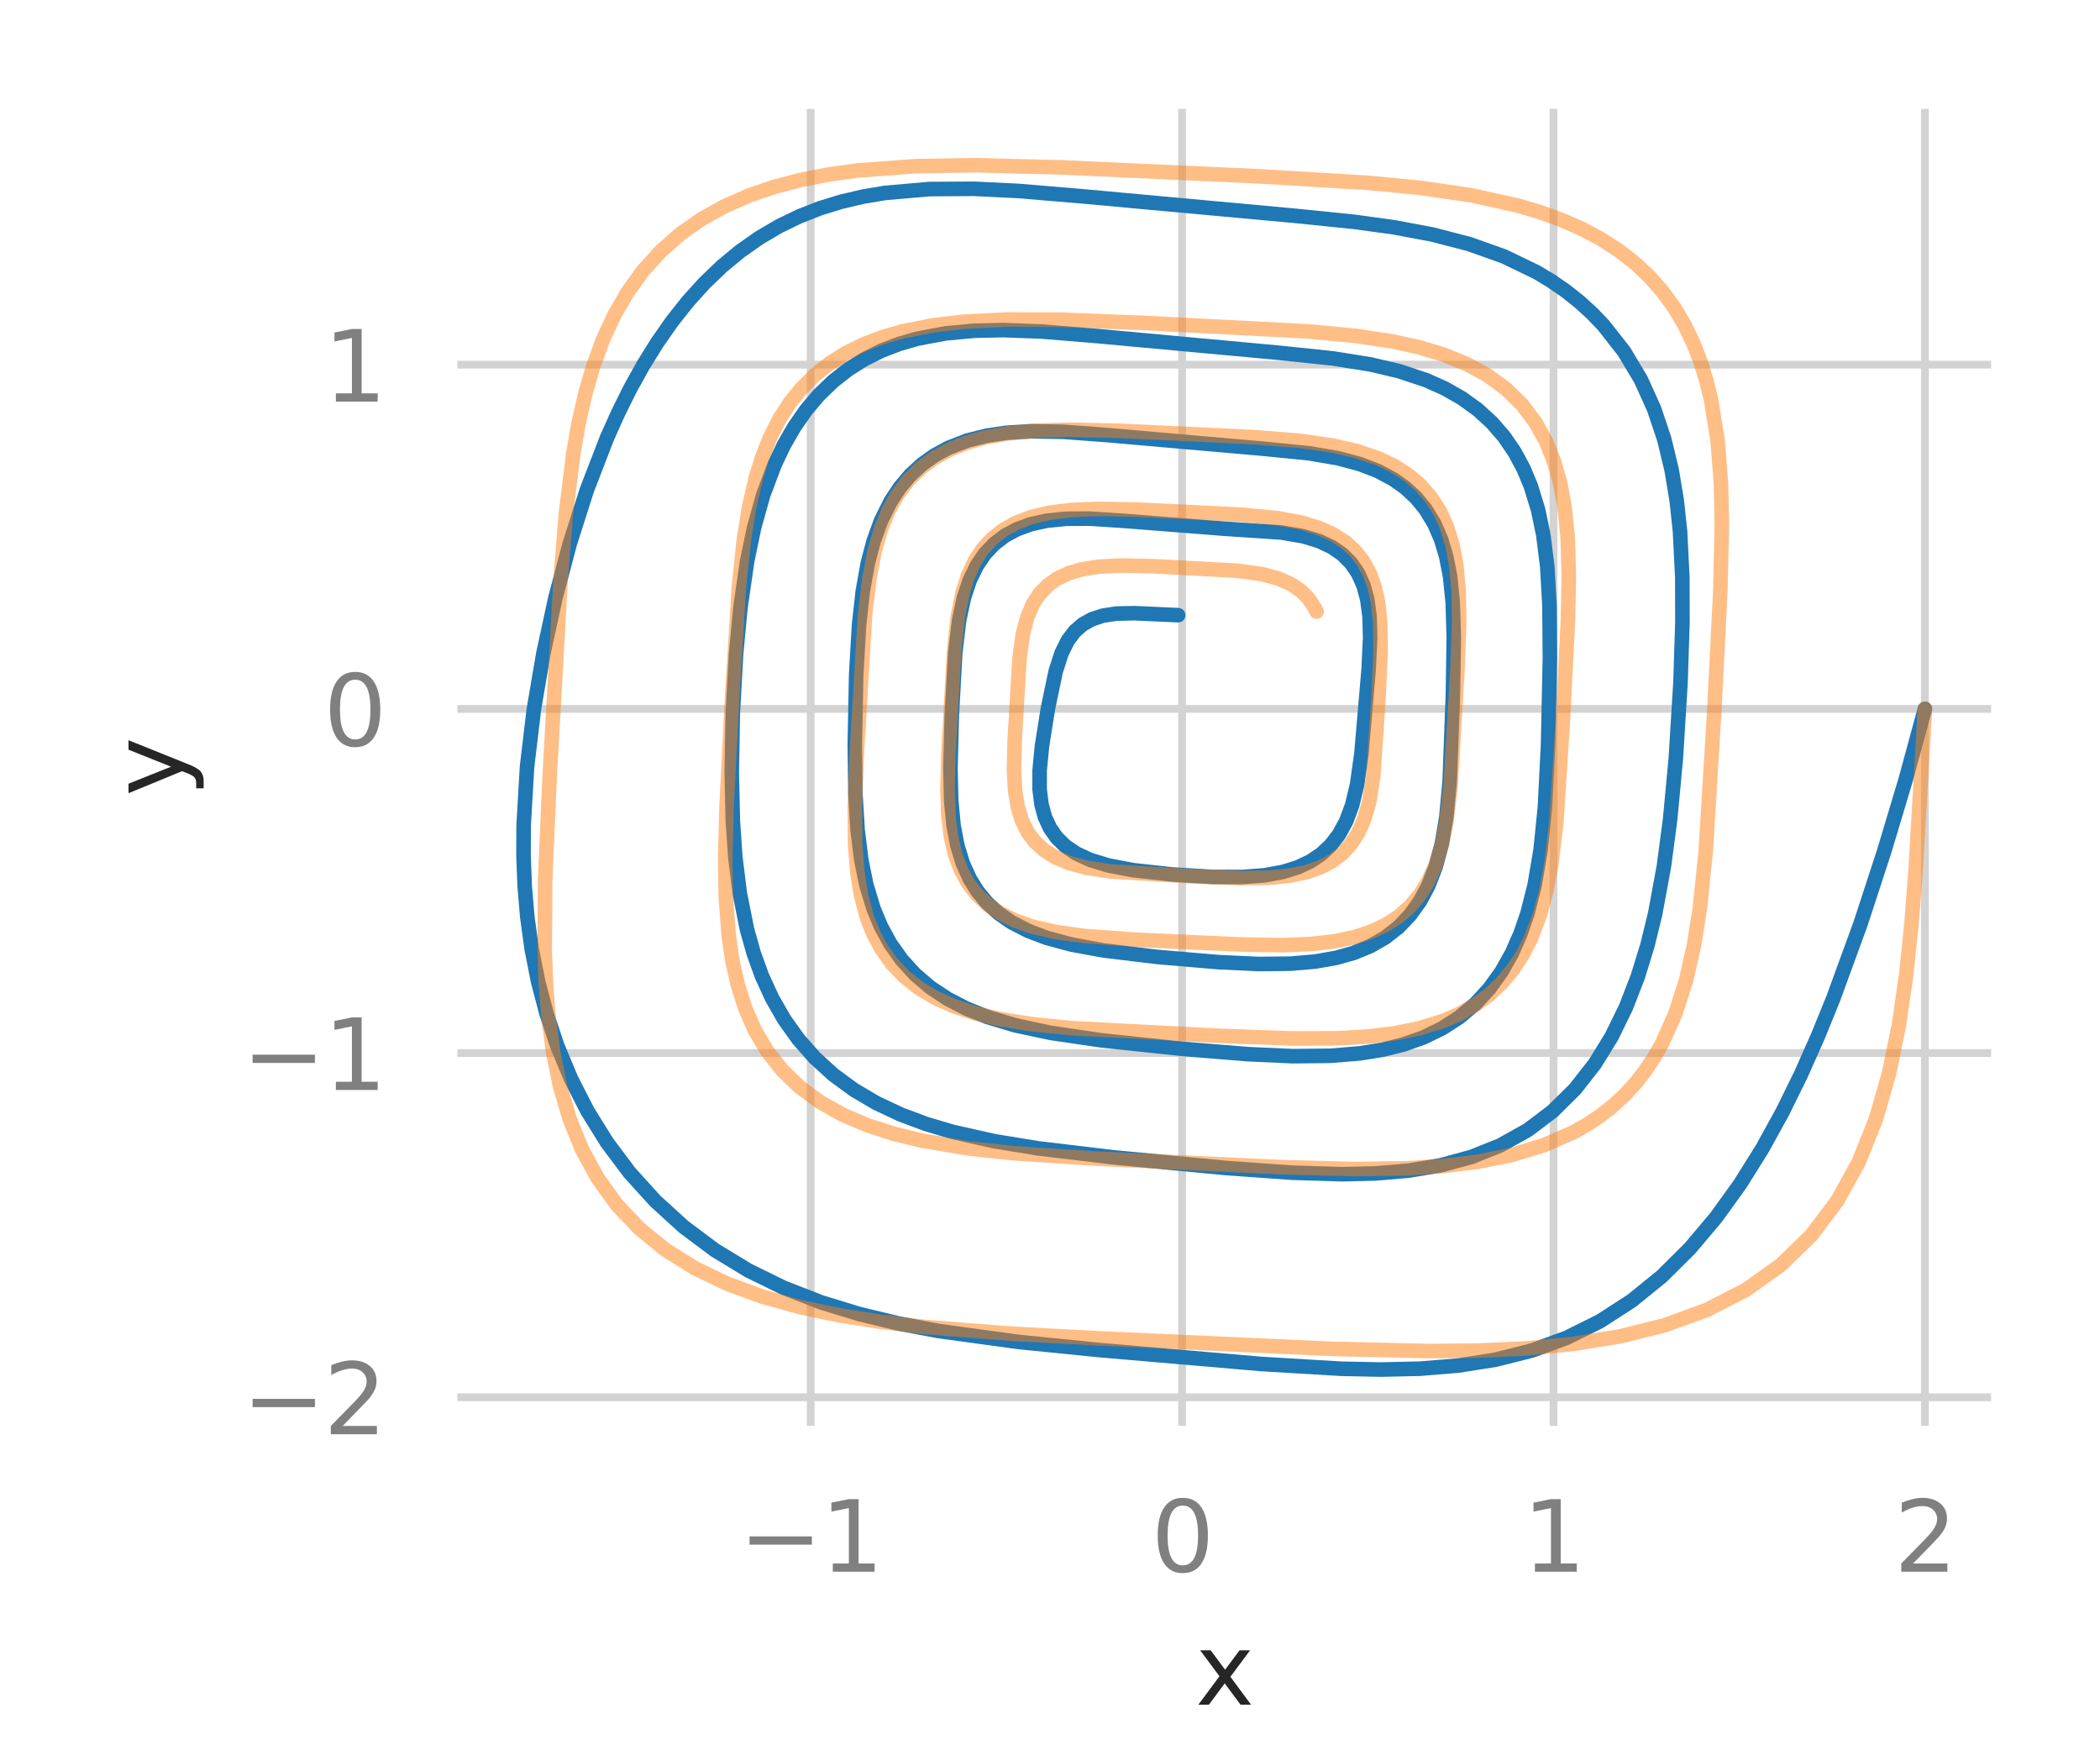 <?xml version="1.0" encoding="utf-8" standalone="no"?>
<!DOCTYPE svg PUBLIC "-//W3C//DTD SVG 1.1//EN"
  "http://www.w3.org/Graphics/SVG/1.1/DTD/svg11.dtd">
<svg xmlns:xlink="http://www.w3.org/1999/xlink" width="216pt" height="180pt" viewBox="0 0 216 180" xmlns="http://www.w3.org/2000/svg" version="1.1">
 <defs>
  <style type="text/css">*{stroke-linejoin: round; stroke-linecap: butt}</style>
 </defs>
 <g id="figure_1">
  <g id="patch_1">
   <path d="M 0 180 
L 216 180 
L 216 0 
L 0 0 
z
" style="fill: #ffffff"/>
  </g>
  <g id="axes_1">
   <g id="patch_2">
    <path d="M 46.64 147.04 
L 205.2 147.04 
L 205.2 10.8 
L 46.64 10.8 
L 46.64 147.04 
z
" style="fill: none"/>
   </g>
   <g id="matplotlib.axis_1">
    <g id="xtick_1">
     <g id="line2d_1">
      <path d="M 83.383 147.04 
L 83.383 10.8 
" clip-path="url(#p1ce5318d92)" style="fill: none; stroke: #d3d3d3; stroke-width: 0.8; stroke-linecap: round"/>
     </g>
     <g id="text_1">
      <!-- −1 -->
      <g style="fill: #808080" transform="translate(76.012 161.638) scale(0.1 -0.1)">
       <defs>
        <path id="DejaVuSans-2212" d="M 678 2272 
L 4684 2272 
L 4684 1741 
L 678 1741 
L 678 2272 
z
" transform="scale(0.016)"/>
        <path id="DejaVuSans-31" d="M 794 531 
L 1825 531 
L 1825 4091 
L 703 3866 
L 703 4441 
L 1819 4666 
L 2450 4666 
L 2450 531 
L 3481 531 
L 3481 0 
L 794 0 
L 794 531 
z
" transform="scale(0.016)"/>
       </defs>
       <use xlink:href="#DejaVuSans-2212"/>
       <use xlink:href="#DejaVuSans-31" x="83.789"/>
      </g>
     </g>
    </g>
    <g id="xtick_2">
     <g id="line2d_2">
      <path d="M 121.586 147.04 
L 121.586 10.8 
" clip-path="url(#p1ce5318d92)" style="fill: none; stroke: #d3d3d3; stroke-width: 0.8; stroke-linecap: round"/>
     </g>
     <g id="text_2">
      <!-- 0 -->
      <g style="fill: #808080" transform="translate(118.405 161.638) scale(0.1 -0.1)">
       <defs>
        <path id="DejaVuSans-30" d="M 2034 4250 
Q 1547 4250 1301 3770 
Q 1056 3291 1056 2328 
Q 1056 1369 1301 889 
Q 1547 409 2034 409 
Q 2525 409 2770 889 
Q 3016 1369 3016 2328 
Q 3016 3291 2770 3770 
Q 2525 4250 2034 4250 
z
M 2034 4750 
Q 2819 4750 3233 4129 
Q 3647 3509 3647 2328 
Q 3647 1150 3233 529 
Q 2819 -91 2034 -91 
Q 1250 -91 836 529 
Q 422 1150 422 2328 
Q 422 3509 836 4129 
Q 1250 4750 2034 4750 
z
" transform="scale(0.016)"/>
       </defs>
       <use xlink:href="#DejaVuSans-30"/>
      </g>
     </g>
    </g>
    <g id="xtick_3">
     <g id="line2d_3">
      <path d="M 159.789 147.04 
L 159.789 10.8 
" clip-path="url(#p1ce5318d92)" style="fill: none; stroke: #d3d3d3; stroke-width: 0.8; stroke-linecap: round"/>
     </g>
     <g id="text_3">
      <!-- 1 -->
      <g style="fill: #808080" transform="translate(156.608 161.638) scale(0.1 -0.1)">
       <use xlink:href="#DejaVuSans-31"/>
      </g>
     </g>
    </g>
    <g id="xtick_4">
     <g id="line2d_4">
      <path d="M 197.993 147.04 
L 197.993 10.8 
" clip-path="url(#p1ce5318d92)" style="fill: none; stroke: #d3d3d3; stroke-width: 0.8; stroke-linecap: round"/>
     </g>
     <g id="text_4">
      <!-- 2 -->
      <g style="fill: #808080" transform="translate(194.811 161.638) scale(0.1 -0.1)">
       <defs>
        <path id="DejaVuSans-32" d="M 1228 531 
L 3431 531 
L 3431 0 
L 469 0 
L 469 531 
Q 828 903 1448 1529 
Q 2069 2156 2228 2338 
Q 2531 2678 2651 2914 
Q 2772 3150 2772 3378 
Q 2772 3750 2511 3984 
Q 2250 4219 1831 4219 
Q 1534 4219 1204 4116 
Q 875 4013 500 3803 
L 500 4441 
Q 881 4594 1212 4672 
Q 1544 4750 1819 4750 
Q 2544 4750 2975 4387 
Q 3406 4025 3406 3419 
Q 3406 3131 3298 2873 
Q 3191 2616 2906 2266 
Q 2828 2175 2409 1742 
Q 1991 1309 1228 531 
z
" transform="scale(0.016)"/>
       </defs>
       <use xlink:href="#DejaVuSans-32"/>
      </g>
     </g>
    </g>
    <g id="text_5">
     <!-- x -->
     <g style="fill: #262626" transform="translate(122.961 175.317) scale(0.1 -0.1)">
      <defs>
       <path id="DejaVuSans-78" d="M 3513 3500 
L 2247 1797 
L 3578 0 
L 2900 0 
L 1881 1375 
L 863 0 
L 184 0 
L 1544 1831 
L 300 3500 
L 978 3500 
L 1906 2253 
L 2834 3500 
L 3513 3500 
z
" transform="scale(0.016)"/>
      </defs>
      <use xlink:href="#DejaVuSans-78"/>
     </g>
    </g>
   </g>
   <g id="matplotlib.axis_2">
    <g id="ytick_1">
     <g id="line2d_5">
      <path d="M 46.64 143.697 
L 205.2 143.697 
" clip-path="url(#p1ce5318d92)" style="fill: none; stroke: #d3d3d3; stroke-width: 0.8; stroke-linecap: round"/>
     </g>
     <g id="text_6">
      <!-- −2 -->
      <g style="fill: #808080" transform="translate(24.898 147.496) scale(0.1 -0.1)">
       <use xlink:href="#DejaVuSans-2212"/>
       <use xlink:href="#DejaVuSans-32" x="83.789"/>
      </g>
     </g>
    </g>
    <g id="ytick_2">
     <g id="line2d_6">
      <path d="M 46.64 108.299 
L 205.2 108.299 
" clip-path="url(#p1ce5318d92)" style="fill: none; stroke: #d3d3d3; stroke-width: 0.8; stroke-linecap: round"/>
     </g>
     <g id="text_7">
      <!-- −1 -->
      <g style="fill: #808080" transform="translate(24.898 112.098) scale(0.1 -0.1)">
       <use xlink:href="#DejaVuSans-2212"/>
       <use xlink:href="#DejaVuSans-31" x="83.789"/>
      </g>
     </g>
    </g>
    <g id="ytick_3">
     <g id="line2d_7">
      <path d="M 46.64 72.9 
L 205.2 72.9 
" clip-path="url(#p1ce5318d92)" style="fill: none; stroke: #d3d3d3; stroke-width: 0.8; stroke-linecap: round"/>
     </g>
     <g id="text_8">
      <!-- 0 -->
      <g style="fill: #808080" transform="translate(33.278 76.7) scale(0.1 -0.1)">
       <use xlink:href="#DejaVuSans-30"/>
      </g>
     </g>
    </g>
    <g id="ytick_4">
     <g id="line2d_8">
      <path d="M 46.64 37.502 
L 205.2 37.502 
" clip-path="url(#p1ce5318d92)" style="fill: none; stroke: #d3d3d3; stroke-width: 0.8; stroke-linecap: round"/>
     </g>
     <g id="text_9">
      <!-- 1 -->
      <g style="fill: #808080" transform="translate(33.278 41.301) scale(0.1 -0.1)">
       <use xlink:href="#DejaVuSans-31"/>
      </g>
     </g>
    </g>
    <g id="text_10">
     <!-- y -->
     <g style="fill: #262626" transform="translate(18.818 81.879) rotate(-90) scale(0.1 -0.1)">
      <defs>
       <path id="DejaVuSans-79" d="M 2059 -325 
Q 1816 -950 1584 -1140 
Q 1353 -1331 966 -1331 
L 506 -1331 
L 506 -850 
L 844 -850 
Q 1081 -850 1212 -737 
Q 1344 -625 1503 -206 
L 1606 56 
L 191 3500 
L 800 3500 
L 1894 763 
L 2988 3500 
L 3597 3500 
L 2059 -325 
z
" transform="scale(0.016)"/>
      </defs>
      <use xlink:href="#DejaVuSans-79"/>
     </g>
    </g>
   </g>
   <g id="line2d_9">
    <path d="M 197.993 72.9 
L 196.02 80.153 
L 193.824 87.485 
L 191.372 94.991 
L 188.563 102.688 
L 186.979 106.583 
L 185.248 110.478 
L 183.351 114.338 
L 181.271 118.116 
L 178.994 121.757 
L 176.513 125.2 
L 173.824 128.385 
L 170.932 131.255 
L 167.844 133.762 
L 164.573 135.876 
L 161.134 137.586 
L 157.542 138.896 
L 153.817 139.834 
L 149.976 140.437 
L 146.041 140.757 
L 142.03 140.847 
L 137.962 140.764 
L 129.715 140.271 
L 113.067 138.839 
L 104.748 138.003 
L 96.486 136.874 
L 92.406 136.105 
L 88.385 135.139 
L 84.451 133.933 
L 80.64 132.45 
L 76.989 130.666 
L 73.539 128.571 
L 70.329 126.173 
L 67.393 123.498 
L 64.757 120.587 
L 62.434 117.49 
L 60.428 114.259 
L 58.733 110.943 
L 57.333 107.588 
L 56.209 104.227 
L 55.336 100.887 
L 54.688 97.585 
L 54.24 94.333 
L 53.968 91.135 
L 53.847 87.991 
L 53.859 84.899 
L 54.21 78.856 
L 54.911 72.966 
L 55.893 67.19 
L 57.126 61.502 
L 58.608 55.897 
L 60.362 50.397 
L 62.422 45.057 
L 63.579 42.473 
L 64.826 39.964 
L 66.166 37.546 
L 67.601 35.235 
L 69.131 33.047 
L 70.754 30.999 
L 72.469 29.104 
L 74.272 27.374 
L 76.156 25.82 
L 78.117 24.446 
L 80.145 23.254 
L 82.234 22.243 
L 84.376 21.406 
L 86.562 20.735 
L 88.783 20.218 
L 91.033 19.841 
L 95.585 19.444 
L 100.167 19.416 
L 104.737 19.636 
L 111.512 20.205 
L 133.132 22.188 
L 139.339 22.82 
L 143.383 23.377 
L 147.32 24.115 
L 151.109 25.096 
L 154.699 26.374 
L 158.036 27.984 
L 159.592 28.918 
L 161.065 29.937 
L 162.45 31.037 
L 163.743 32.214 
L 164.941 33.464 
L 167.047 36.149 
L 168.773 39.034 
L 170.138 42.059 
L 171.18 45.169 
L 171.94 48.323 
L 172.466 51.488 
L 172.802 54.646 
L 173.038 59.349 
L 173.05 64.009 
L 172.851 70.187 
L 172.374 77.951 
L 171.784 84.274 
L 171.144 89.099 
L 170.245 93.972 
L 169.451 97.22 
L 168.462 100.432 
L 167.248 103.568 
L 165.781 106.577 
L 164.042 109.402 
L 162.021 111.983 
L 159.72 114.264 
L 157.153 116.205 
L 154.347 117.779 
L 151.337 118.985 
L 148.162 119.844 
L 144.865 120.391 
L 141.488 120.677 
L 138.065 120.756 
L 132.912 120.603 
L 126.112 120.118 
L 114.624 119.031 
L 106.808 118.102 
L 102.306 117.369 
L 97.989 116.404 
L 95.24 115.587 
L 92.617 114.604 
L 90.143 113.44 
L 87.839 112.083 
L 85.726 110.532 
L 83.819 108.796 
L 82.13 106.887 
L 80.66 104.828 
L 79.408 102.642 
L 78.363 100.355 
L 77.511 97.991 
L 76.833 95.572 
L 76.096 91.882 
L 75.633 88.158 
L 75.377 84.431 
L 75.265 79.483 
L 75.376 73.35 
L 75.71 67.273 
L 76.162 62.463 
L 76.846 57.73 
L 77.562 54.269 
L 78.495 50.929 
L 79.682 47.763 
L 80.626 45.777 
L 81.699 43.913 
L 82.901 42.189 
L 84.23 40.62 
L 85.681 39.217 
L 87.245 37.99 
L 88.91 36.942 
L 90.663 36.07 
L 92.49 35.369 
L 94.376 34.827 
L 97.284 34.283 
L 100.246 34.01 
L 103.223 33.947 
L 107.167 34.091 
L 112.94 34.567 
L 131.459 36.271 
L 137.126 36.863 
L 140.988 37.482 
L 143.925 38.175 
L 146.682 39.093 
L 148.605 39.951 
L 150.383 40.965 
L 152.001 42.135 
L 153.446 43.456 
L 154.711 44.916 
L 155.796 46.502 
L 156.705 48.193 
L 157.449 49.972 
L 158.208 52.447 
L 158.739 55.006 
L 159.148 58.279 
L 159.375 62.266 
L 159.419 67.648 
L 159.23 76.599 
L 158.906 83.025 
L 158.463 87.403 
L 157.842 91.056 
L 157.111 93.928 
L 156.394 96.018 
L 155.512 98.023 
L 154.45 99.911 
L 153.2 101.653 
L 151.76 103.221 
L 150.136 104.591 
L 148.342 105.751 
L 146.396 106.695 
L 144.324 107.428 
L 142.151 107.965 
L 139.906 108.326 
L 136.841 108.579 
L 132.968 108.619 
L 128.355 108.411 
L 121.656 107.867 
L 113.266 106.984 
L 108.059 106.22 
L 104.401 105.438 
L 101.554 104.584 
L 99.434 103.738 
L 97.477 102.731 
L 95.702 101.554 
L 94.123 100.208 
L 92.75 98.704 
L 91.583 97.057 
L 90.617 95.287 
L 89.84 93.417 
L 89.106 90.975 
L 88.595 88.455 
L 88.213 85.372 
L 87.992 81.743 
L 87.921 76.564 
L 88.066 69.372 
L 88.357 64.305 
L 88.739 60.837 
L 89.251 57.963 
L 89.849 55.678 
L 90.63 53.53 
L 91.614 51.559 
L 92.554 50.134 
L 93.63 48.862 
L 94.834 47.753 
L 96.156 46.814 
L 97.58 46.045 
L 99.477 45.311 
L 101.47 44.809 
L 103.524 44.505 
L 106.024 44.353 
L 109.346 44.405 
L 113.787 44.735 
L 129.884 46.142 
L 134.654 46.616 
L 137.641 47.129 
L 139.873 47.726 
L 141.679 48.42 
L 143.319 49.291 
L 144.573 50.186 
L 145.676 51.216 
L 146.622 52.372 
L 147.528 53.864 
L 148.231 55.485 
L 148.75 57.209 
L 149.15 59.273 
L 149.425 61.95 
L 149.532 65.527 
L 149.441 71.464 
L 149.11 80.344 
L 148.767 84.016 
L 148.306 86.754 
L 147.676 89.12 
L 146.911 91.086 
L 146.072 92.656 
L 145.05 94.086 
L 143.845 95.35 
L 142.461 96.429 
L 140.917 97.311 
L 139.237 97.999 
L 137.449 98.504 
L 135.267 98.888 
L 132.702 99.106 
L 129.471 99.139 
L 125.342 98.948 
L 119.029 98.412 
L 113.514 97.744 
L 110.23 97.144 
L 107.676 96.458 
L 105.769 95.738 
L 104.054 94.855 
L 102.707 93.924 
L 101.537 92.858 
L 100.549 91.666 
L 99.741 90.364 
L 99.032 88.791 
L 98.468 86.944 
L 98.073 84.835 
L 97.835 82.294 
L 97.761 78.965 
L 97.899 73.585 
L 98.258 67.116 
L 98.655 63.787 
L 99.144 61.486 
L 99.747 59.669 
L 100.476 58.168 
L 101.294 56.968 
L 102.259 55.941 
L 103.359 55.099 
L 104.575 54.44 
L 106.017 53.913 
L 107.675 53.549 
L 109.665 53.349 
L 112.084 53.335 
L 115.527 53.559 
L 125.974 54.376 
L 131.801 54.764 
L 134.066 55.156 
L 135.702 55.654 
L 137.008 56.272 
L 138.076 57.014 
L 138.969 57.912 
L 139.68 58.953 
L 140.24 60.193 
L 140.632 61.626 
L 140.872 63.405 
L 140.931 65.614 
L 140.772 68.873 
L 140.033 77.51 
L 139.581 80.715 
L 139.074 82.821 
L 138.463 84.46 
L 137.732 85.805 
L 136.869 86.928 
L 135.904 87.832 
L 134.796 88.578 
L 133.48 89.199 
L 131.963 89.671 
L 130.076 90.014 
L 127.75 90.192 
L 124.766 90.183 
L 120.572 89.932 
L 116.533 89.486 
L 113.975 88.998 
L 112.105 88.424 
L 110.709 87.776 
L 109.577 87.009 
L 108.695 86.146 
L 108.012 85.175 
L 107.479 84.024 
L 107.121 82.71 
L 106.932 81.161 
L 106.934 79.227 
L 107.173 76.722 
L 107.798 72.806 
L 108.588 69.038 
L 109.198 67.145 
L 109.84 65.858 
L 110.556 64.914 
L 111.378 64.202 
L 112.317 63.68 
L 113.454 63.311 
L 114.844 63.101 
L 116.696 63.061 
L 121.179 63.266 
L 121.179 63.266 
" clip-path="url(#p1ce5318d92)" style="fill: none; stroke: #1f77b4; stroke-width: 1.5; stroke-linecap: round"/>
   </g>
   <g id="line2d_10">
    <path d="M 197.993 72.9 
L 197.032 89.581 
L 196.612 94.984 
L 196.062 100.278 
L 195.316 105.427 
L 194.303 110.383 
L 192.952 115.086 
L 191.199 119.471 
L 188.997 123.47 
L 186.319 127.026 
L 183.167 130.094 
L 179.567 132.654 
L 175.569 134.709 
L 171.24 136.285 
L 166.653 137.429 
L 161.881 138.202 
L 156.99 138.669 
L 152.035 138.896 
L 147.06 138.946 
L 137.161 138.72 
L 113.182 137.644 
L 103.938 137.153 
L 94.952 136.448 
L 90.599 135.939 
L 86.373 135.28 
L 82.308 134.431 
L 78.443 133.358 
L 74.818 132.03 
L 71.474 130.424 
L 68.444 128.528 
L 65.756 126.34 
L 63.428 123.871 
L 61.463 121.142 
L 59.853 118.184 
L 58.578 115.032 
L 57.608 111.725 
L 56.908 108.301 
L 56.437 104.794 
L 56.156 101.236 
L 56.024 97.652 
L 56.075 90.479 
L 56.534 79.866 
L 57.677 59.431 
L 58.199 52.886 
L 58.98 46.548 
L 59.521 43.489 
L 60.192 40.524 
L 61.014 37.673 
L 62.008 34.957 
L 63.191 32.397 
L 64.574 30.013 
L 66.164 27.822 
L 67.962 25.84 
L 69.963 24.075 
L 72.156 22.533 
L 74.525 21.211 
L 77.05 20.103 
L 79.709 19.198 
L 82.478 18.48 
L 85.336 17.93 
L 88.259 17.528 
L 94.229 17.086 
L 100.262 16.993 
L 109.261 17.215 
L 129.58 18.136 
L 140.701 18.801 
L 146.068 19.317 
L 151.238 20.067 
L 156.128 21.143 
L 158.44 21.83 
L 160.645 22.629 
L 162.731 23.548 
L 164.687 24.591 
L 166.502 25.762 
L 168.169 27.059 
L 169.681 28.481 
L 171.035 30.022 
L 172.232 31.675 
L 173.273 33.429 
L 174.163 35.275 
L 174.911 37.201 
L 175.526 39.195 
L 176.019 41.244 
L 176.688 45.465 
L 177.017 49.783 
L 177.103 54.137 
L 176.953 60.645 
L 176.312 73.363 
L 175.443 87.603 
L 174.836 93.448 
L 174.24 97.204 
L 173.428 100.801 
L 172.345 104.194 
L 170.944 107.328 
L 170.115 108.783 
L 169.196 110.155 
L 168.186 111.439 
L 167.085 112.632 
L 165.896 113.73 
L 164.622 114.732 
L 163.267 115.638 
L 161.836 116.447 
L 158.771 117.787 
L 155.482 118.782 
L 152.028 119.473 
L 148.462 119.909 
L 144.831 120.144 
L 139.342 120.225 
L 132.065 120.04 
L 112.756 119.156 
L 104.377 118.612 
L 99.535 118.093 
L 94.908 117.32 
L 91.988 116.615 
L 89.234 115.729 
L 86.678 114.639 
L 84.349 113.333 
L 82.272 111.805 
L 80.462 110.062 
L 78.927 108.115 
L 77.663 105.988 
L 76.657 103.705 
L 75.889 101.298 
L 75.331 98.795 
L 74.953 96.225 
L 74.656 92.296 
L 74.592 88.334 
L 74.725 83.073 
L 75.313 71.524 
L 75.997 60.439 
L 76.483 55.709 
L 77.021 52.288 
L 77.772 49.023 
L 78.419 46.958 
L 79.2 44.999 
L 80.127 43.165 
L 81.209 41.469 
L 82.448 39.924 
L 83.843 38.541 
L 85.387 37.324 
L 87.071 36.275 
L 88.88 35.391 
L 90.798 34.664 
L 92.806 34.083 
L 95.95 33.456 
L 99.201 33.075 
L 103.62 32.856 
L 109.166 32.882 
L 117.9 33.219 
L 134.597 34.081 
L 139.538 34.553 
L 143.321 35.131 
L 146.017 35.727 
L 148.559 36.496 
L 150.912 37.46 
L 153.046 38.634 
L 154.935 40.025 
L 156.562 41.627 
L 157.92 43.424 
L 159.015 45.395 
L 159.862 47.509 
L 160.486 49.735 
L 160.916 52.043 
L 161.244 55.199 
L 161.368 59.2 
L 161.266 63.991 
L 160.754 74.114 
L 160.083 84.541 
L 159.576 88.797 
L 159.072 91.513 
L 158.385 94.094 
L 157.475 96.5 
L 156.627 98.166 
L 155.629 99.696 
L 154.476 101.076 
L 153.172 102.297 
L 151.725 103.354 
L 150.145 104.248 
L 148.451 104.984 
L 146.043 105.736 
L 143.506 106.256 
L 140.884 106.582 
L 137.54 106.779 
L 132.828 106.792 
L 125.524 106.528 
L 110.315 105.742 
L 106.129 105.329 
L 102.708 104.779 
L 100.026 104.126 
L 98.025 103.446 
L 96.178 102.611 
L 94.507 101.611 
L 93.03 100.443 
L 91.758 99.115 
L 90.693 97.638 
L 89.83 96.03 
L 89.158 94.314 
L 88.556 92.05 
L 88.18 89.696 
L 87.957 86.805 
L 87.924 82.919 
L 88.148 77.153 
L 88.966 63.398 
L 89.416 59.517 
L 89.969 56.647 
L 90.644 54.336 
L 91.379 52.549 
L 92.29 50.912 
L 93.384 49.447 
L 94.664 48.171 
L 96.119 47.092 
L 97.731 46.209 
L 99.479 45.516 
L 101.334 44.995 
L 103.664 44.569 
L 106.473 44.295 
L 110.144 44.191 
L 115.425 44.313 
L 129.055 44.959 
L 133.839 45.35 
L 136.991 45.804 
L 139.622 46.406 
L 141.745 47.129 
L 143.4 47.914 
L 144.878 48.861 
L 146.163 49.971 
L 147.246 51.234 
L 148.128 52.636 
L 148.817 54.155 
L 149.4 56.044 
L 149.779 58.021 
L 150.03 60.64 
L 150.089 63.881 
L 149.915 68.846 
L 149.209 80.826 
L 148.779 84.484 
L 148.277 86.955 
L 147.627 89.029 
L 146.857 90.716 
L 146.02 92.048 
L 145.024 93.226 
L 143.874 94.24 
L 142.579 95.085 
L 141.158 95.765 
L 139.407 96.352 
L 137.316 96.799 
L 134.897 97.079 
L 131.933 97.199 
L 127.734 97.134 
L 117.018 96.65 
L 111.605 96.264 
L 108.619 95.851 
L 106.226 95.302 
L 104.396 94.665 
L 102.91 93.933 
L 101.599 93.041 
L 100.479 91.992 
L 99.557 90.797 
L 98.83 89.474 
L 98.235 87.883 
L 97.805 86.026 
L 97.55 83.923 
L 97.455 81.246 
L 97.558 77.333 
L 98.141 66.957 
L 98.514 63.442 
L 98.985 61.032 
L 99.555 59.215 
L 100.266 57.688 
L 101.09 56.444 
L 102.084 55.367 
L 103.241 54.468 
L 104.543 53.751 
L 106.102 53.163 
L 107.914 52.731 
L 110.105 52.449 
L 112.949 52.33 
L 116.989 52.409 
L 127.711 52.928 
L 131.45 53.294 
L 133.823 53.736 
L 135.66 54.288 
L 137.108 54.936 
L 138.376 55.75 
L 139.376 56.654 
L 140.196 57.693 
L 140.881 58.941 
L 141.406 60.398 
L 141.76 62.046 
L 141.966 64.077 
L 142.006 66.787 
L 141.808 71.487 
L 141.251 79.883 
L 140.846 82.405 
L 140.334 84.221 
L 139.713 85.633 
L 138.952 86.81 
L 138.075 87.761 
L 137.049 88.546 
L 135.814 89.2 
L 134.373 89.7 
L 132.659 90.056 
L 130.51 90.266 
L 127.595 90.307 
L 122.312 90.108 
L 114.278 89.626 
L 111.791 89.249 
L 109.938 88.75 
L 108.536 88.155 
L 107.375 87.42 
L 106.451 86.57 
L 105.711 85.583 
L 105.128 84.423 
L 104.694 83.041 
L 104.417 81.389 
L 104.297 79.228 
L 104.371 76.02 
L 104.862 67.741 
L 105.209 65.209 
L 105.668 63.455 
L 106.244 62.116 
L 106.928 61.071 
L 107.74 60.221 
L 108.697 59.533 
L 109.873 58.968 
L 111.268 58.553 
L 113.021 58.277 
L 115.275 58.161 
L 118.739 58.234 
L 127.329 58.697 
L 129.8 59.045 
L 131.487 59.497 
L 132.787 60.07 
L 133.797 60.753 
L 134.596 61.559 
L 135.214 62.494 
L 135.413 62.898 
L 135.413 62.898 
" clip-path="url(#p1ce5318d92)" style="fill: none; stroke: #ff7f0e; stroke-opacity: 0.5; stroke-width: 1.5; stroke-linecap: round"/>
   </g>
   <g id="patch_3">
    <path d="M 46.64 147.04 
L 46.64 10.8 
" style="fill: none; stroke: #ffffff; stroke-width: 0.8; stroke-linejoin: miter; stroke-linecap: square"/>
   </g>
   <g id="patch_4">
    <path d="M 205.2 147.04 
L 205.2 10.8 
" style="fill: none; stroke: #ffffff; stroke-width: 0.8; stroke-linejoin: miter; stroke-linecap: square"/>
   </g>
   <g id="patch_5">
    <path d="M 46.64 147.04 
L 205.2 147.04 
" style="fill: none; stroke: #ffffff; stroke-width: 0.8; stroke-linejoin: miter; stroke-linecap: square"/>
   </g>
   <g id="patch_6">
    <path d="M 46.64 10.8 
L 205.2 10.8 
" style="fill: none; stroke: #ffffff; stroke-width: 0.8; stroke-linejoin: miter; stroke-linecap: square"/>
   </g>
  </g>
 </g>
 <defs>
  <clipPath id="p1ce5318d92">
   <rect x="46.64" y="10.8" width="158.56" height="136.24"/>
  </clipPath>
 </defs>
</svg>
